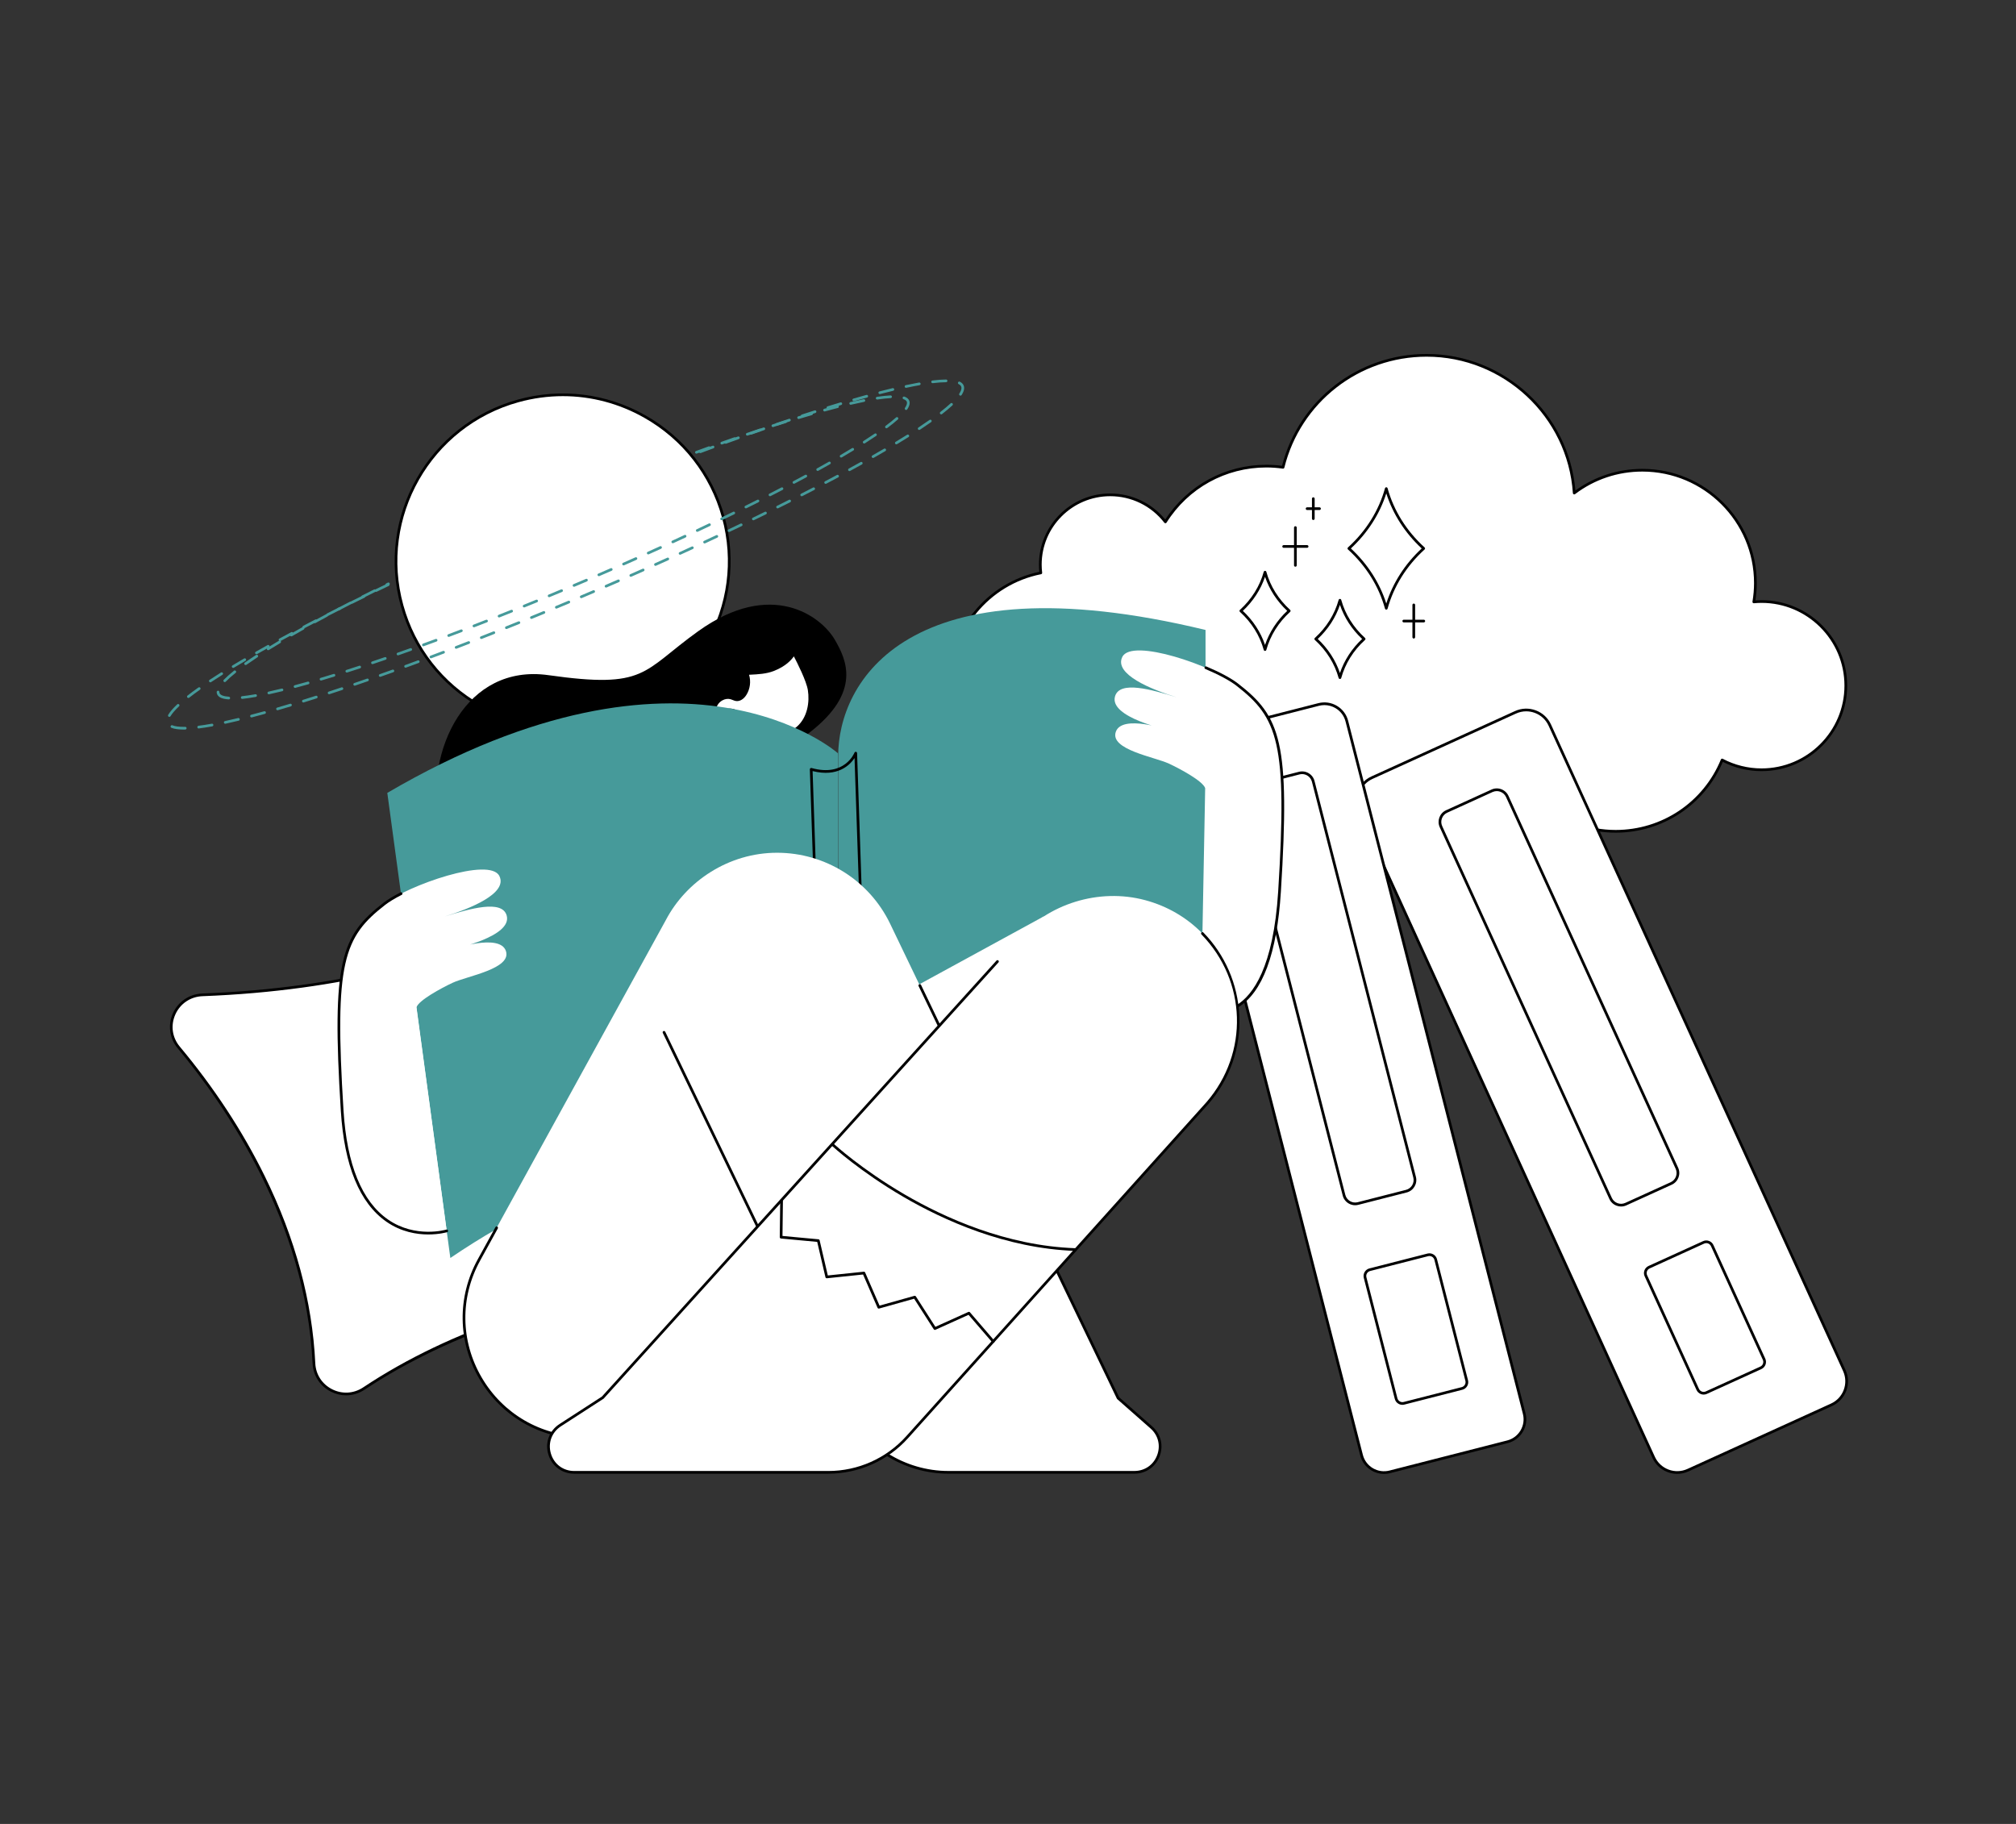 <svg width="336" height="304" viewBox="0 0 336 304" fill="none" xmlns="http://www.w3.org/2000/svg">
<rect x="0" y="0" width="336" height="304" fill="#333333" stroke="none"/>
<g clip-path="url(#clip0_410002_5703)">
<path d="M100.304 146.139C100.304 146.139 79.722 164.073 33.726 165.815C29.272 165.983 26.944 171.178 29.8 174.595C38.519 185.022 51.22 204.028 52.324 227.245C52.521 231.392 57.188 233.736 60.648 231.433C71.729 224.055 93.716 213.281 128.44 212.423L100.304 146.14V146.139Z" fill="white"/>
<path d="M57.685 232.565C56.827 232.565 55.964 232.363 55.156 231.955C53.338 231.039 52.195 229.282 52.099 227.255C50.973 203.599 37.536 184.198 29.627 174.738C28.253 173.095 27.942 170.859 28.812 168.904C29.687 166.941 31.566 165.672 33.717 165.591C57.429 164.693 74.23 159.405 84.149 155.127C94.896 150.493 100.103 146.013 100.155 145.969C100.209 145.921 100.283 145.903 100.353 145.919C100.423 145.936 100.481 145.985 100.509 146.051L128.645 212.334C128.674 212.402 128.668 212.481 128.627 212.543C128.586 212.605 128.518 212.644 128.443 212.646C93.041 213.522 70.848 224.91 60.77 231.62C59.828 232.248 58.759 232.565 57.683 232.565H57.685ZM100.215 146.505C99.081 147.424 93.877 151.42 84.353 155.53C74.394 159.827 57.53 165.139 33.734 166.039C31.755 166.115 30.027 167.282 29.223 169.086C28.41 170.911 28.69 172.917 29.972 174.45C35.674 181.27 40.434 188.528 44.119 196.023C49.22 206.401 52.056 216.903 52.548 227.233C52.636 229.095 53.687 230.711 55.358 231.553C57.033 232.398 58.964 232.283 60.523 231.244C67.782 226.411 76.222 222.382 85.606 219.268C98.509 214.988 112.805 212.611 128.103 212.204L100.214 146.503L100.215 146.505Z" fill="black"/>
<path d="M93.771 121.274C109.107 121.274 121.539 108.859 121.539 93.544C121.539 78.23 109.107 65.815 93.771 65.815C78.434 65.815 66.002 78.23 66.002 93.544C66.002 108.859 78.434 121.274 93.771 121.274Z" fill="white"/>
<path d="M93.728 121.511C88.95 121.511 84.229 120.278 79.961 117.86C73.457 114.177 68.779 108.184 66.788 100.987C62.679 86.129 71.44 70.703 86.318 66.599C93.526 64.611 101.077 65.546 107.582 69.229C114.086 72.912 118.764 78.905 120.755 86.102C124.864 100.96 116.103 116.386 101.224 120.49C98.748 121.173 96.23 121.511 93.729 121.511H93.728ZM93.814 66.027C91.352 66.027 88.875 66.359 86.439 67.032C71.799 71.069 63.178 86.247 67.222 100.866C69.18 107.948 73.783 113.844 80.183 117.468C86.582 121.093 94.012 122.012 101.104 120.056C115.743 116.019 124.364 100.841 120.321 86.222C118.362 79.14 113.759 73.244 107.36 69.62C103.16 67.241 98.515 66.027 93.814 66.027Z" fill="black"/>
<path d="M30.636 121.598H30.621C29.736 121.598 29.045 121.5 28.569 121.305C28.455 121.258 28.398 121.127 28.445 121.012C28.492 120.897 28.624 120.842 28.739 120.889C29.16 121.06 29.794 121.148 30.621 121.148C30.703 121.148 30.784 121.148 30.868 121.146H30.872C30.994 121.146 31.094 121.244 31.096 121.366C31.099 121.49 31 121.592 30.876 121.595C30.794 121.597 30.713 121.597 30.636 121.597V121.598ZM33.113 121.415C33.002 121.415 32.905 121.332 32.89 121.218C32.875 121.095 32.962 120.983 33.086 120.967C33.756 120.883 34.499 120.766 35.296 120.622C35.419 120.599 35.535 120.682 35.558 120.803C35.58 120.925 35.498 121.042 35.377 121.064C34.572 121.21 33.82 121.327 33.142 121.413C33.133 121.414 33.122 121.415 33.113 121.415ZM37.543 120.628C37.44 120.628 37.346 120.556 37.323 120.45C37.296 120.329 37.374 120.209 37.496 120.183C38.191 120.033 38.927 119.864 39.684 119.681C39.804 119.652 39.926 119.726 39.956 119.846C39.985 119.967 39.911 120.088 39.79 120.118C39.03 120.301 38.29 120.47 37.592 120.621C37.575 120.624 37.56 120.627 37.544 120.627L37.543 120.628ZM41.918 119.576C41.818 119.576 41.727 119.51 41.7 119.409C41.669 119.288 41.741 119.166 41.861 119.134C42.559 118.952 43.289 118.756 44.031 118.551C44.149 118.518 44.274 118.587 44.308 118.707C44.34 118.826 44.271 118.951 44.151 118.983C43.408 119.189 42.675 119.386 41.975 119.569C41.956 119.574 41.938 119.576 41.918 119.576ZM28.225 119.487C28.186 119.487 28.147 119.477 28.111 119.457C28.004 119.393 27.968 119.256 28.032 119.15C28.328 118.647 28.832 118.058 29.528 117.401C29.619 117.316 29.761 117.321 29.846 117.41C29.931 117.5 29.927 117.643 29.837 117.728C29.171 118.355 28.694 118.91 28.419 119.376C28.377 119.447 28.301 119.487 28.225 119.487ZM46.256 118.378C46.158 118.378 46.068 118.314 46.04 118.216C46.005 118.097 46.074 117.972 46.193 117.938C46.895 117.735 47.614 117.522 48.348 117.301C48.468 117.265 48.592 117.333 48.628 117.451C48.664 117.569 48.596 117.695 48.478 117.731C47.741 117.952 47.022 118.165 46.318 118.369C46.298 118.375 46.276 118.378 46.256 118.378ZM50.565 117.083C50.469 117.083 50.38 117.021 50.35 116.925C50.313 116.806 50.38 116.681 50.498 116.643C51.2 116.425 51.915 116.2 52.643 115.967C52.762 115.929 52.888 115.995 52.926 116.113C52.964 116.231 52.898 116.358 52.78 116.395C52.051 116.628 51.335 116.854 50.632 117.073C50.61 117.08 50.587 117.083 50.565 117.083ZM31.396 116.334C31.329 116.334 31.263 116.305 31.218 116.249C31.141 116.151 31.159 116.01 31.256 115.933C31.798 115.508 32.408 115.055 33.07 114.587C33.171 114.515 33.312 114.539 33.384 114.64C33.455 114.741 33.432 114.882 33.331 114.953C32.675 115.417 32.07 115.866 31.534 116.286C31.493 116.319 31.444 116.334 31.395 116.334H31.396ZM54.85 115.713C54.755 115.713 54.667 115.653 54.637 115.558C54.598 115.44 54.662 115.313 54.781 115.274C55.482 115.045 56.193 114.809 56.915 114.568C57.032 114.528 57.16 114.591 57.2 114.709C57.24 114.827 57.176 114.954 57.058 114.994C56.336 115.236 55.623 115.472 54.921 115.702C54.897 115.71 54.874 115.713 54.85 115.713ZM59.117 114.284C59.023 114.284 58.936 114.225 58.904 114.132C58.864 114.015 58.926 113.887 59.044 113.846C59.744 113.608 60.453 113.363 61.169 113.113C61.286 113.072 61.414 113.134 61.455 113.251C61.496 113.368 61.433 113.495 61.317 113.536C60.599 113.786 59.89 114.031 59.189 114.27C59.164 114.278 59.14 114.282 59.117 114.282V114.284ZM35.057 113.725C34.985 113.725 34.913 113.689 34.869 113.625C34.801 113.522 34.828 113.382 34.932 113.314C35.526 112.921 36.163 112.51 36.827 112.092C36.932 112.026 37.071 112.057 37.137 112.162C37.203 112.267 37.172 112.406 37.067 112.472C36.406 112.889 35.771 113.298 35.182 113.688C35.144 113.714 35.1 113.726 35.058 113.726L35.057 113.725ZM63.365 112.806C63.272 112.806 63.187 112.749 63.154 112.656C63.112 112.539 63.173 112.411 63.291 112.369C63.989 112.122 64.695 111.871 65.408 111.615C65.526 111.573 65.655 111.633 65.697 111.75C65.738 111.866 65.678 111.996 65.562 112.038C64.848 112.294 64.142 112.547 63.442 112.794C63.417 112.803 63.392 112.807 63.366 112.807L63.365 112.806ZM38.861 111.325C38.786 111.325 38.711 111.286 38.669 111.217C38.605 111.111 38.639 110.973 38.745 110.909C39.369 110.53 40.02 110.143 40.68 109.756C40.787 109.694 40.925 109.728 40.987 109.836C41.05 109.943 41.014 110.08 40.908 110.143C40.25 110.528 39.6 110.916 38.978 111.292C38.941 111.315 38.901 111.325 38.861 111.325ZM67.599 111.284C67.507 111.284 67.421 111.228 67.387 111.136C67.344 111.02 67.405 110.89 67.521 110.848C68.219 110.594 68.922 110.335 69.632 110.073C69.749 110.03 69.878 110.09 69.921 110.206C69.964 110.322 69.904 110.452 69.788 110.495C69.078 110.757 68.374 111.016 67.675 111.27C67.65 111.279 67.624 111.283 67.599 111.283V111.284ZM71.818 109.724C71.727 109.724 71.641 109.668 71.607 109.579C71.564 109.462 71.623 109.333 71.739 109.29C72.436 109.029 73.137 108.765 73.843 108.496C73.959 108.453 74.089 108.511 74.133 108.627C74.177 108.743 74.118 108.873 74.003 108.917C73.296 109.185 72.594 109.449 71.897 109.71C71.871 109.72 71.844 109.724 71.819 109.724H71.818ZM42.739 109.048C42.662 109.048 42.585 109.007 42.544 108.935C42.483 108.828 42.52 108.69 42.628 108.629C43.264 108.266 43.918 107.896 44.589 107.523C44.697 107.463 44.834 107.502 44.894 107.61C44.954 107.718 44.915 107.855 44.807 107.915C44.138 108.288 43.485 108.656 42.85 109.019C42.815 109.039 42.776 109.048 42.738 109.048H42.739ZM76.025 108.129C75.935 108.129 75.849 108.074 75.814 107.985C75.769 107.869 75.828 107.739 75.944 107.695C76.639 107.428 77.338 107.158 78.041 106.885C78.157 106.84 78.287 106.897 78.332 107.012C78.377 107.127 78.32 107.258 78.205 107.303C77.501 107.576 76.801 107.846 76.105 108.113C76.079 108.123 76.051 108.128 76.025 108.128V108.129ZM46.669 106.857C46.589 106.857 46.512 106.815 46.471 106.74C46.412 106.631 46.452 106.495 46.561 106.435C47.208 106.082 47.868 105.725 48.541 105.365C48.65 105.307 48.787 105.347 48.846 105.457C48.905 105.566 48.863 105.702 48.754 105.761C48.081 106.121 47.422 106.478 46.777 106.83C46.742 106.848 46.705 106.857 46.669 106.857H46.669ZM80.218 106.502C80.128 106.502 80.044 106.448 80.009 106.359C79.963 106.244 80.02 106.113 80.136 106.069C80.829 105.796 81.526 105.522 82.227 105.243C82.342 105.197 82.473 105.254 82.519 105.369C82.565 105.484 82.509 105.615 82.393 105.661C81.692 105.939 80.995 106.213 80.3 106.486C80.273 106.496 80.245 106.501 80.217 106.501L80.218 106.502ZM84.4 104.843C84.311 104.843 84.226 104.79 84.191 104.703C84.145 104.587 84.201 104.457 84.316 104.411C85.007 104.134 85.703 103.854 86.401 103.572C86.515 103.525 86.647 103.581 86.694 103.695C86.741 103.81 86.685 103.941 86.57 103.988C85.872 104.27 85.176 104.551 84.483 104.828C84.456 104.839 84.427 104.845 84.4 104.845V104.843ZM50.632 104.732C50.551 104.732 50.474 104.688 50.433 104.613C50.375 104.504 50.418 104.367 50.527 104.31C51.181 103.965 51.846 103.618 52.521 103.268C52.632 103.21 52.767 103.253 52.825 103.363C52.882 103.474 52.839 103.609 52.728 103.666C52.053 104.016 51.389 104.363 50.736 104.707C50.703 104.724 50.667 104.732 50.631 104.732H50.632ZM88.57 103.156C88.481 103.156 88.397 103.104 88.361 103.017C88.314 102.901 88.37 102.771 88.484 102.724C89.175 102.441 89.868 102.157 90.564 101.87C90.678 101.823 90.81 101.877 90.857 101.991C90.904 102.106 90.85 102.237 90.736 102.285C90.039 102.573 89.345 102.857 88.655 103.14C88.627 103.151 88.598 103.156 88.57 103.156ZM54.626 102.662C54.544 102.662 54.465 102.617 54.425 102.539C54.369 102.429 54.413 102.293 54.523 102.237C55.182 101.901 55.852 101.561 56.53 101.219C56.64 101.163 56.776 101.208 56.832 101.318C56.888 101.428 56.843 101.564 56.733 101.62C56.056 101.962 55.388 102.301 54.729 102.637C54.696 102.653 54.661 102.662 54.627 102.662H54.626ZM92.728 101.442C92.64 101.442 92.556 101.39 92.52 101.303C92.472 101.189 92.526 101.057 92.641 101.009C93.33 100.723 94.021 100.433 94.716 100.141C94.83 100.093 94.962 100.146 95.01 100.261C95.058 100.376 95.004 100.507 94.889 100.555C94.195 100.847 93.503 101.137 92.813 101.423C92.785 101.436 92.756 101.441 92.727 101.441L92.728 101.442ZM58.641 100.637C58.559 100.637 58.479 100.591 58.44 100.512C58.385 100.401 58.43 100.267 58.541 100.212C59.205 99.881 59.878 99.549 60.559 99.214C60.67 99.159 60.805 99.205 60.86 99.316C60.916 99.427 60.87 99.562 60.758 99.617C60.079 99.95 59.407 100.283 58.743 100.613C58.71 100.63 58.676 100.637 58.642 100.637H58.641ZM96.875 99.7C96.787 99.7 96.705 99.648 96.668 99.563C96.619 99.448 96.673 99.317 96.786 99.268L97.055 99.154C97.658 98.899 98.257 98.643 98.855 98.387C98.969 98.338 99.101 98.391 99.15 98.505C99.199 98.619 99.146 98.751 99.032 98.8C98.434 99.056 97.834 99.312 97.231 99.567L96.962 99.681C96.933 99.693 96.904 99.7 96.874 99.7H96.875ZM62.679 98.654C62.595 98.654 62.515 98.608 62.477 98.527C62.422 98.416 62.468 98.282 62.581 98.228C63.249 97.903 63.924 97.577 64.606 97.249C64.719 97.195 64.853 97.242 64.907 97.354C64.961 97.467 64.913 97.6 64.802 97.654C64.12 97.982 63.445 98.307 62.778 98.632C62.746 98.647 62.712 98.654 62.68 98.654H62.679ZM101.01 97.931C100.923 97.931 100.84 97.88 100.803 97.795C100.754 97.681 100.806 97.549 100.921 97.5C101.611 97.202 102.299 96.905 102.983 96.606C103.098 96.557 103.23 96.608 103.28 96.722C103.33 96.835 103.278 96.968 103.163 97.018C102.479 97.316 101.79 97.615 101.1 97.912C101.071 97.925 101.04 97.931 101.011 97.931H101.01ZM105.135 96.135C105.048 96.135 104.965 96.085 104.928 96.001C104.878 95.888 104.93 95.755 105.044 95.705C105.733 95.402 106.419 95.099 107.1 94.797C107.214 94.746 107.347 94.797 107.398 94.911C107.448 95.025 107.398 95.157 107.283 95.208C106.601 95.511 105.915 95.813 105.225 96.117C105.195 96.13 105.164 96.136 105.135 96.136V96.135ZM109.247 94.312C109.161 94.312 109.079 94.263 109.041 94.179C108.99 94.066 109.041 93.933 109.155 93.882C109.842 93.574 110.527 93.267 111.205 92.96C111.318 92.909 111.451 92.96 111.502 93.072C111.553 93.186 111.502 93.318 111.39 93.369C110.711 93.676 110.026 93.984 109.338 94.291C109.308 94.305 109.276 94.311 109.246 94.311L109.247 94.312ZM113.345 92.46C113.259 92.46 113.179 92.411 113.141 92.329C113.089 92.215 113.139 92.083 113.252 92.031C113.938 91.718 114.62 91.406 115.296 91.094C115.41 91.042 115.543 91.092 115.595 91.205C115.647 91.318 115.598 91.45 115.484 91.502C114.807 91.815 114.126 92.127 113.439 92.44C113.409 92.454 113.377 92.46 113.346 92.46H113.345ZM117.432 90.578C117.347 90.578 117.265 90.53 117.227 90.449C117.175 90.337 117.223 90.203 117.337 90.15C118.021 89.832 118.699 89.514 119.374 89.198C119.486 89.145 119.62 89.193 119.673 89.305C119.726 89.418 119.678 89.551 119.565 89.604C118.89 89.92 118.211 90.239 117.527 90.557C117.496 90.571 117.463 90.578 117.432 90.578ZM121.504 88.666C121.42 88.666 121.339 88.619 121.3 88.537C121.247 88.425 121.295 88.291 121.407 88.238C122.089 87.914 122.766 87.592 123.435 87.27C123.548 87.216 123.682 87.264 123.736 87.375C123.79 87.488 123.742 87.621 123.631 87.675C122.96 87.997 122.283 88.32 121.6 88.644C121.568 88.66 121.535 88.666 121.504 88.666ZM125.558 86.719C125.475 86.719 125.395 86.673 125.356 86.593C125.302 86.482 125.348 86.347 125.46 86.293C126.141 85.963 126.815 85.634 127.481 85.307C127.593 85.252 127.727 85.299 127.782 85.409C127.837 85.52 127.791 85.655 127.68 85.71C127.013 86.037 126.339 86.365 125.658 86.697C125.627 86.712 125.593 86.719 125.56 86.719H125.558ZM129.597 84.737C129.514 84.737 129.434 84.691 129.395 84.612C129.34 84.501 129.385 84.366 129.497 84.311C130.176 83.974 130.845 83.639 131.507 83.305C131.618 83.249 131.753 83.294 131.809 83.404C131.866 83.516 131.821 83.65 131.71 83.706C131.048 84.04 130.377 84.375 129.698 84.713C129.666 84.729 129.631 84.737 129.598 84.737H129.597ZM133.615 82.714C133.533 82.714 133.454 82.669 133.414 82.591C133.358 82.481 133.402 82.346 133.512 82.29C134.189 81.945 134.856 81.602 135.512 81.262C135.621 81.205 135.758 81.248 135.815 81.358C135.872 81.468 135.829 81.604 135.719 81.661C135.062 82.002 134.395 82.345 133.717 82.69C133.684 82.707 133.649 82.715 133.615 82.715V82.714ZM137.609 80.644C137.528 80.644 137.45 80.6 137.41 80.525C137.351 80.415 137.394 80.279 137.504 80.222C138.178 79.867 138.84 79.516 139.49 79.168C139.599 79.109 139.736 79.151 139.794 79.26C139.852 79.369 139.811 79.506 139.702 79.564C139.051 79.912 138.388 80.264 137.713 80.619C137.679 80.636 137.644 80.644 137.609 80.644ZM141.576 78.522C141.496 78.522 141.419 78.48 141.379 78.404C141.319 78.295 141.359 78.159 141.468 78.099C142.14 77.733 142.797 77.372 143.437 77.015C143.545 76.955 143.682 76.993 143.743 77.102C143.803 77.21 143.764 77.346 143.656 77.407C143.013 77.764 142.356 78.126 141.683 78.493C141.648 78.511 141.611 78.52 141.576 78.52V78.522ZM145.506 76.334C145.427 76.334 145.351 76.293 145.311 76.22C145.249 76.112 145.286 75.975 145.394 75.914C146.063 75.534 146.711 75.159 147.341 74.791C147.448 74.728 147.586 74.765 147.648 74.872C147.71 74.979 147.675 75.117 147.568 75.179C146.938 75.548 146.287 75.923 145.618 76.305C145.582 76.325 145.545 76.335 145.507 76.335L145.506 76.334ZM116.73 75.516C116.639 75.516 116.553 75.46 116.519 75.371C116.475 75.254 116.535 75.125 116.651 75.082C117.36 74.817 118.063 74.556 118.761 74.297C118.877 74.255 119.007 74.314 119.05 74.43C119.093 74.546 119.033 74.676 118.917 74.719C118.22 74.976 117.517 75.237 116.809 75.502C116.784 75.511 116.757 75.516 116.731 75.516H116.73ZM149.388 74.059C149.311 74.059 149.238 74.02 149.195 73.951C149.13 73.845 149.164 73.707 149.27 73.643C149.932 73.243 150.575 72.847 151.183 72.466C151.288 72.399 151.427 72.431 151.493 72.536C151.56 72.641 151.528 72.78 151.423 72.846C150.813 73.228 150.167 73.626 149.504 74.027C149.467 74.05 149.428 74.06 149.388 74.06V74.059ZM120.949 73.958C120.857 73.958 120.771 73.902 120.737 73.81C120.695 73.694 120.755 73.564 120.871 73.522C121.583 73.263 122.288 73.008 122.987 72.757C123.103 72.714 123.232 72.776 123.275 72.893C123.317 73.009 123.257 73.139 123.139 73.181C122.441 73.431 121.737 73.686 121.026 73.946C121 73.955 120.974 73.959 120.949 73.959V73.958ZM125.182 72.438C125.089 72.438 125.003 72.381 124.971 72.288C124.929 72.171 124.99 72.043 125.108 72.001C125.823 71.748 126.532 71.501 127.232 71.257C127.349 71.216 127.477 71.278 127.518 71.395C127.559 71.513 127.496 71.64 127.38 71.681C126.68 71.924 125.973 72.172 125.258 72.425C125.233 72.434 125.208 72.438 125.182 72.438ZM153.196 71.663C153.123 71.663 153.051 71.627 153.008 71.562C152.94 71.459 152.968 71.319 153.073 71.251C153.728 70.818 154.353 70.394 154.927 69.989C155.028 69.918 155.168 69.942 155.24 70.043C155.312 70.144 155.287 70.285 155.186 70.356C154.608 70.764 153.98 71.191 153.321 71.625C153.283 71.65 153.24 71.662 153.197 71.662L153.196 71.663ZM129.432 70.962C129.338 70.962 129.251 70.903 129.22 70.81C129.18 70.693 129.242 70.565 129.36 70.525C130.08 70.28 130.79 70.04 131.492 69.805C131.609 69.766 131.737 69.83 131.777 69.947C131.817 70.064 131.752 70.192 131.635 70.232C130.934 70.466 130.224 70.706 129.505 70.951C129.48 70.959 129.456 70.963 129.432 70.963V70.962ZM133.698 69.535C133.603 69.535 133.515 69.475 133.485 69.38C133.446 69.263 133.51 69.135 133.629 69.096C134.354 68.859 135.068 68.628 135.77 68.404C135.889 68.366 136.015 68.431 136.053 68.55C136.091 68.668 136.025 68.794 135.907 68.832C135.206 69.055 134.492 69.286 133.769 69.524C133.745 69.532 133.722 69.535 133.698 69.535ZM156.867 69.064C156.799 69.064 156.733 69.034 156.689 68.977C156.612 68.879 156.631 68.738 156.728 68.662C157.385 68.152 157.959 67.67 158.435 67.23C158.526 67.145 158.668 67.15 158.753 67.242C158.837 67.333 158.831 67.475 158.74 67.559C158.254 68.009 157.67 68.5 157.004 69.017C156.963 69.048 156.914 69.064 156.866 69.064H156.867ZM137.984 68.168C137.888 68.168 137.799 68.106 137.769 68.01C137.733 67.892 137.799 67.766 137.917 67.728C138.65 67.501 139.367 67.283 140.071 67.072C140.19 67.036 140.315 67.103 140.351 67.222C140.387 67.34 140.319 67.465 140.201 67.501C139.499 67.712 138.783 67.93 138.051 68.157C138.029 68.164 138.006 68.167 137.985 68.167L137.984 68.168ZM142.293 66.876C142.196 66.876 142.106 66.811 142.077 66.713C142.043 66.594 142.112 66.47 142.231 66.435C142.972 66.221 143.694 66.017 144.398 65.823C144.517 65.791 144.641 65.86 144.675 65.98C144.708 66.1 144.638 66.223 144.518 66.257C143.816 66.45 143.095 66.653 142.355 66.867C142.335 66.873 142.313 66.876 142.293 66.876ZM160.078 65.947C160.036 65.947 159.994 65.935 159.956 65.911C159.852 65.843 159.821 65.705 159.889 65.601C160.123 65.237 160.241 64.924 160.241 64.672C160.241 64.579 160.225 64.496 160.192 64.417C160.126 64.262 159.987 64.13 159.779 64.025C159.669 63.969 159.625 63.833 159.681 63.723C159.737 63.613 159.874 63.569 159.984 63.625C160.288 63.78 160.498 63.988 160.606 64.242C160.662 64.375 160.691 64.519 160.691 64.672C160.691 65.017 160.552 65.4 160.267 65.843C160.224 65.91 160.151 65.947 160.077 65.947H160.078ZM146.63 65.683C146.529 65.683 146.438 65.616 146.412 65.515C146.38 65.395 146.453 65.272 146.573 65.242C147.324 65.047 148.06 64.863 148.76 64.695C148.88 64.665 149.002 64.74 149.031 64.861C149.06 64.981 148.985 65.103 148.865 65.131C148.167 65.299 147.435 65.482 146.687 65.676C146.667 65.681 146.649 65.683 146.63 65.683ZM151.006 64.639C150.902 64.639 150.809 64.566 150.786 64.461C150.76 64.34 150.837 64.221 150.959 64.195C151.74 64.028 152.485 63.881 153.174 63.758C153.296 63.736 153.413 63.819 153.434 63.94C153.456 64.062 153.375 64.179 153.252 64.2C152.569 64.322 151.829 64.467 151.054 64.634C151.038 64.637 151.022 64.639 151.007 64.639H151.006ZM155.436 63.866C155.323 63.866 155.226 63.782 155.213 63.668C155.198 63.544 155.285 63.433 155.409 63.418C156.267 63.314 157.03 63.259 157.677 63.255H157.678C157.802 63.255 157.902 63.355 157.903 63.478C157.903 63.602 157.804 63.703 157.679 63.704C157.05 63.709 156.304 63.763 155.462 63.865C155.453 63.866 155.444 63.867 155.435 63.867L155.436 63.866Z" fill="#469A9A"/>
<path d="M38.128 116.57C38.128 116.57 38.118 116.57 38.113 116.57C37.035 116.499 36.407 116.219 36.191 115.713C36.143 115.601 36.118 115.479 36.115 115.351C36.114 115.227 36.212 115.124 36.336 115.122H36.34C36.463 115.122 36.563 115.22 36.565 115.343C36.566 115.414 36.579 115.478 36.605 115.538C36.744 115.864 37.275 116.066 38.142 116.122C38.266 116.13 38.36 116.237 38.352 116.361C38.344 116.48 38.245 116.571 38.127 116.571L38.128 116.57ZM40.373 116.484C40.259 116.484 40.161 116.398 40.149 116.283C40.135 116.16 40.224 116.05 40.348 116.036C41.004 115.966 41.748 115.858 42.559 115.714C42.682 115.693 42.798 115.774 42.819 115.896C42.841 116.018 42.76 116.134 42.637 116.156C41.816 116.301 41.062 116.411 40.396 116.482C40.388 116.482 40.38 116.483 40.371 116.483L40.373 116.484ZM44.805 115.72C44.702 115.72 44.609 115.649 44.586 115.544C44.559 115.422 44.636 115.303 44.757 115.276C45.446 115.126 46.181 114.955 46.943 114.768C47.064 114.74 47.185 114.812 47.215 114.933C47.245 115.053 47.171 115.174 47.051 115.204C46.284 115.393 45.545 115.564 44.853 115.715C44.837 115.718 44.82 115.72 44.805 115.72ZM49.176 114.651C49.077 114.651 48.986 114.585 48.96 114.485C48.928 114.366 48.999 114.242 49.119 114.209C49.813 114.025 50.541 113.824 51.285 113.613C51.404 113.579 51.529 113.648 51.563 113.768C51.597 113.887 51.527 114.012 51.408 114.045C50.662 114.256 49.93 114.458 49.235 114.644C49.215 114.649 49.196 114.652 49.176 114.652V114.651ZM37.458 113.688C37.402 113.688 37.346 113.667 37.302 113.625C37.212 113.539 37.21 113.396 37.295 113.308C37.736 112.853 38.307 112.344 38.994 111.794C39.091 111.716 39.233 111.733 39.31 111.829C39.388 111.926 39.372 112.066 39.275 112.144C38.603 112.681 38.045 113.177 37.619 113.619C37.575 113.665 37.516 113.687 37.458 113.687V113.688ZM53.506 113.425C53.409 113.425 53.319 113.362 53.29 113.265C53.255 113.146 53.323 113.021 53.442 112.985C54.141 112.777 54.858 112.56 55.592 112.333C55.712 112.295 55.837 112.362 55.873 112.48C55.91 112.599 55.843 112.724 55.725 112.761C54.989 112.988 54.271 113.207 53.569 113.415C53.548 113.421 53.526 113.424 53.505 113.424L53.506 113.425ZM57.806 112.097C57.711 112.097 57.622 112.036 57.591 111.941C57.553 111.823 57.619 111.696 57.737 111.658C58.437 111.435 59.15 111.203 59.876 110.965C59.993 110.926 60.121 110.99 60.16 111.108C60.198 111.225 60.134 111.352 60.017 111.391C59.29 111.63 58.575 111.861 57.875 112.086C57.853 112.093 57.829 112.097 57.807 112.097H57.806ZM40.936 110.847C40.866 110.847 40.796 110.815 40.752 110.753C40.681 110.652 40.705 110.511 40.806 110.439C41.376 110.035 42.003 109.609 42.672 109.17C42.775 109.103 42.915 109.132 42.984 109.235C43.052 109.339 43.022 109.478 42.919 109.546C42.255 109.981 41.632 110.405 41.066 110.806C41.027 110.833 40.981 110.847 40.936 110.847ZM62.08 110.693C61.986 110.693 61.898 110.634 61.867 110.54C61.827 110.423 61.89 110.296 62.008 110.256C62.706 110.02 63.416 109.778 64.135 109.531C64.253 109.491 64.381 109.552 64.422 109.669C64.462 109.787 64.4 109.914 64.283 109.955C63.562 110.203 62.852 110.446 62.152 110.681C62.128 110.689 62.104 110.693 62.08 110.693ZM66.334 109.228C66.241 109.228 66.154 109.169 66.121 109.078C66.081 108.96 66.142 108.833 66.259 108.791C66.957 108.546 67.663 108.295 68.378 108.039C68.496 107.997 68.624 108.058 68.666 108.175C68.708 108.291 68.648 108.42 68.53 108.463C67.815 108.719 67.108 108.97 66.41 109.215C66.385 109.224 66.359 109.229 66.335 109.229L66.334 109.228ZM44.691 108.374C44.615 108.374 44.543 108.336 44.5 108.268C44.434 108.163 44.466 108.024 44.572 107.959C45.183 107.578 45.831 107.184 46.497 106.788C46.603 106.723 46.742 106.759 46.805 106.865C46.869 106.971 46.834 107.11 46.728 107.173C46.064 107.569 45.419 107.962 44.81 108.34C44.773 108.363 44.733 108.374 44.692 108.374H44.691ZM70.57 107.712C70.478 107.712 70.392 107.656 70.358 107.564C70.315 107.448 70.375 107.318 70.492 107.276C71.189 107.022 71.892 106.764 72.602 106.502C72.72 106.459 72.849 106.518 72.891 106.635C72.934 106.751 72.875 106.88 72.759 106.923C72.048 107.187 71.344 107.445 70.646 107.699C70.621 107.708 70.595 107.712 70.57 107.712ZM74.789 106.151C74.698 106.151 74.612 106.095 74.578 106.005C74.534 105.889 74.594 105.759 74.71 105.716C75.405 105.454 76.106 105.189 76.813 104.92C76.929 104.876 77.06 104.934 77.103 105.05C77.147 105.166 77.089 105.295 76.974 105.339C76.267 105.609 75.565 105.874 74.868 106.135C74.843 106.145 74.815 106.149 74.79 106.149L74.789 106.151ZM48.552 106.068C48.475 106.068 48.399 106.028 48.357 105.955C48.295 105.848 48.332 105.711 48.44 105.648C49.071 105.284 49.724 104.913 50.397 104.536C50.506 104.476 50.642 104.514 50.704 104.622C50.765 104.73 50.726 104.867 50.618 104.928C49.947 105.305 49.295 105.675 48.666 106.038C48.63 106.058 48.592 106.068 48.553 106.068H48.552ZM78.992 104.551C78.903 104.551 78.817 104.496 78.783 104.407C78.738 104.292 78.795 104.161 78.912 104.116C79.605 103.849 80.304 103.578 81.008 103.302C81.124 103.257 81.254 103.314 81.299 103.43C81.344 103.545 81.287 103.676 81.171 103.72C80.468 103.996 79.768 104.267 79.074 104.535C79.048 104.546 79.02 104.551 78.993 104.551H78.992ZM52.475 103.868C52.395 103.868 52.319 103.827 52.278 103.752C52.219 103.643 52.259 103.507 52.367 103.447C53.011 103.095 53.671 102.738 54.347 102.376C54.456 102.317 54.593 102.359 54.651 102.468C54.709 102.577 54.669 102.714 54.559 102.772C53.885 103.133 53.226 103.489 52.582 103.841C52.548 103.859 52.511 103.868 52.474 103.868H52.475ZM83.182 102.914C83.092 102.914 83.008 102.86 82.972 102.772C82.927 102.657 82.984 102.526 83.099 102.48C83.792 102.207 84.487 101.929 85.188 101.649C85.304 101.603 85.434 101.659 85.481 101.773C85.526 101.888 85.471 102.019 85.356 102.065C84.655 102.345 83.958 102.623 83.265 102.897C83.237 102.908 83.21 102.914 83.182 102.914ZM56.441 101.746C56.36 101.746 56.282 101.702 56.242 101.625C56.184 101.515 56.226 101.379 56.336 101.322C56.989 100.98 57.655 100.634 58.332 100.284C58.442 100.227 58.578 100.271 58.635 100.381C58.693 100.491 58.649 100.627 58.538 100.684C57.861 101.033 57.196 101.378 56.544 101.72C56.51 101.737 56.475 101.746 56.44 101.746H56.441ZM87.358 101.242C87.269 101.242 87.186 101.189 87.15 101.102C87.103 100.987 87.159 100.856 87.273 100.809C87.964 100.53 88.659 100.247 89.355 99.962C89.471 99.915 89.602 99.97 89.649 100.084C89.696 100.198 89.64 100.33 89.526 100.377C88.828 100.662 88.134 100.946 87.442 101.225C87.414 101.237 87.386 101.242 87.357 101.242H87.358ZM60.438 99.684C60.357 99.684 60.277 99.639 60.237 99.562C60.181 99.452 60.225 99.316 60.336 99.26C60.996 98.925 61.666 98.588 62.347 98.248C62.458 98.193 62.593 98.238 62.648 98.348C62.703 98.459 62.658 98.594 62.548 98.649C61.869 98.989 61.2 99.325 60.541 99.659C60.508 99.675 60.473 99.683 60.438 99.683V99.684ZM91.521 99.536C91.433 99.536 91.35 99.484 91.314 99.397C91.266 99.283 91.321 99.152 91.435 99.104C92.124 98.818 92.817 98.531 93.511 98.24C93.627 98.192 93.757 98.246 93.805 98.36C93.853 98.474 93.799 98.606 93.685 98.654C92.99 98.945 92.296 99.233 91.608 99.518C91.579 99.529 91.551 99.535 91.522 99.535L91.521 99.536ZM95.671 97.8C95.583 97.8 95.5 97.748 95.463 97.663C95.415 97.549 95.469 97.418 95.583 97.369L96.337 97.049C96.776 96.863 97.214 96.676 97.652 96.489C97.766 96.44 97.898 96.493 97.947 96.608C97.996 96.722 97.943 96.853 97.828 96.903C97.391 97.089 96.953 97.276 96.513 97.463L95.758 97.782C95.729 97.794 95.699 97.8 95.67 97.8H95.671ZM64.461 97.674C64.379 97.674 64.299 97.628 64.259 97.548C64.204 97.437 64.25 97.302 64.361 97.247L64.639 97.111C64.751 97.055 64.885 97.101 64.941 97.213C64.996 97.324 64.95 97.458 64.838 97.513L64.561 97.65C64.529 97.665 64.494 97.674 64.461 97.674ZM99.807 96.033C99.72 96.033 99.638 95.982 99.601 95.898C99.552 95.784 99.604 95.652 99.718 95.603C100.41 95.304 101.097 95.006 101.781 94.708C101.895 94.659 102.027 94.71 102.077 94.825C102.127 94.938 102.075 95.07 101.961 95.121C101.277 95.418 100.589 95.717 99.897 96.016C99.868 96.028 99.838 96.034 99.808 96.034L99.807 96.033ZM103.93 94.236C103.844 94.236 103.762 94.186 103.724 94.103C103.674 93.989 103.725 93.857 103.839 93.807C104.529 93.503 105.214 93.199 105.895 92.896C106.008 92.845 106.141 92.896 106.192 93.009C106.243 93.122 106.192 93.255 106.079 93.306C105.397 93.609 104.712 93.913 104.021 94.218C103.992 94.231 103.961 94.237 103.93 94.237V94.236ZM108.039 92.406C107.953 92.406 107.872 92.357 107.834 92.274C107.783 92.16 107.834 92.028 107.946 91.977C108.635 91.667 109.317 91.358 109.994 91.049C110.108 90.999 110.241 91.047 110.293 91.161C110.344 91.274 110.295 91.406 110.181 91.459C109.503 91.767 108.82 92.077 108.131 92.387C108.101 92.4 108.07 92.407 108.039 92.407V92.406ZM112.134 90.543C112.049 90.543 111.967 90.494 111.929 90.412C111.877 90.3 111.926 90.166 112.04 90.114C112.726 89.798 113.407 89.484 114.08 89.17C114.193 89.117 114.326 89.165 114.379 89.279C114.431 89.391 114.383 89.525 114.271 89.578C113.597 89.892 112.915 90.207 112.229 90.523C112.198 90.537 112.166 90.544 112.135 90.544L112.134 90.543ZM116.212 88.644C116.127 88.644 116.046 88.596 116.009 88.516C115.955 88.404 116.003 88.27 116.116 88.217C116.8 87.895 117.478 87.573 118.148 87.254C118.259 87.2 118.394 87.248 118.447 87.36C118.5 87.472 118.453 87.606 118.341 87.659C117.67 87.979 116.992 88.299 116.307 88.623C116.276 88.637 116.243 88.644 116.211 88.644H116.212ZM120.273 86.708C120.189 86.708 120.109 86.661 120.07 86.582C120.016 86.471 120.063 86.336 120.175 86.282C120.857 85.952 121.531 85.625 122.196 85.3C122.308 85.245 122.442 85.291 122.498 85.403C122.552 85.514 122.506 85.648 122.394 85.704C121.728 86.03 121.053 86.357 120.37 86.687C120.338 86.702 120.304 86.709 120.272 86.709L120.273 86.708ZM124.314 84.731C124.231 84.731 124.152 84.686 124.113 84.607C124.058 84.496 124.103 84.361 124.214 84.306C124.894 83.968 125.564 83.634 126.224 83.301C126.336 83.245 126.471 83.29 126.527 83.4C126.583 83.511 126.538 83.646 126.428 83.702C125.767 84.035 125.096 84.37 124.414 84.708C124.382 84.724 124.348 84.731 124.314 84.731ZM128.332 82.709C128.25 82.709 128.172 82.664 128.132 82.586C128.075 82.476 128.118 82.341 128.229 82.284C128.907 81.938 129.573 81.594 130.227 81.254C130.337 81.196 130.473 81.24 130.53 81.35C130.588 81.46 130.545 81.596 130.434 81.653C129.779 81.994 129.112 82.337 128.434 82.685C128.401 82.702 128.367 82.71 128.332 82.71V82.709ZM132.322 80.632C132.242 80.632 132.164 80.589 132.123 80.513C132.065 80.403 132.107 80.267 132.216 80.209C132.891 79.851 133.552 79.497 134.197 79.148C134.306 79.089 134.443 79.129 134.501 79.239C134.561 79.348 134.52 79.484 134.41 79.543C133.764 79.893 133.102 80.247 132.425 80.606C132.392 80.624 132.356 80.633 132.32 80.633L132.322 80.632ZM136.28 78.49C136.201 78.49 136.124 78.448 136.083 78.375C136.022 78.266 136.062 78.13 136.171 78.07C136.843 77.697 137.497 77.331 138.13 76.97C138.237 76.909 138.375 76.947 138.436 77.054C138.498 77.162 138.46 77.298 138.353 77.36C137.717 77.721 137.062 78.088 136.388 78.461C136.353 78.481 136.316 78.49 136.279 78.49H136.28ZM140.189 76.265C140.113 76.265 140.037 76.225 139.995 76.154C139.933 76.047 139.969 75.909 140.075 75.847C140.739 75.457 141.388 75.07 142.004 74.695C142.109 74.631 142.248 74.664 142.312 74.77C142.377 74.876 142.344 75.013 142.238 75.079C141.621 75.454 140.97 75.843 140.303 76.234C140.267 76.255 140.228 76.264 140.189 76.264V76.265ZM116.068 75.61C115.976 75.61 115.89 75.554 115.856 75.463C115.813 75.347 115.874 75.218 115.99 75.175C116.702 74.914 117.407 74.656 118.105 74.405C118.221 74.363 118.35 74.423 118.393 74.539C118.435 74.656 118.375 74.785 118.258 74.827C117.561 75.079 116.857 75.335 116.146 75.596C116.121 75.605 116.094 75.61 116.069 75.61H116.068ZM120.298 74.082C120.205 74.082 120.119 74.025 120.087 73.932C120.045 73.815 120.106 73.688 120.224 73.646C120.94 73.392 121.648 73.143 122.346 72.899C122.463 72.858 122.593 72.92 122.632 73.037C122.673 73.154 122.611 73.281 122.495 73.322C121.797 73.565 121.09 73.814 120.374 74.068C120.349 74.077 120.324 74.081 120.298 74.081V74.082ZM144.031 73.923C143.956 73.923 143.883 73.886 143.841 73.819C143.774 73.715 143.805 73.575 143.909 73.509C144.572 73.086 145.202 72.671 145.783 72.276C145.886 72.205 146.025 72.233 146.095 72.335C146.166 72.438 146.139 72.577 146.036 72.647C145.452 73.045 144.817 73.461 144.151 73.887C144.113 73.911 144.071 73.923 144.031 73.923ZM124.547 72.603C124.453 72.603 124.366 72.544 124.334 72.451C124.295 72.334 124.357 72.206 124.474 72.167C125.196 71.921 125.908 71.681 126.607 71.448C126.725 71.409 126.853 71.472 126.891 71.589C126.93 71.707 126.867 71.834 126.749 71.874C126.051 72.106 125.341 72.346 124.619 72.592C124.595 72.6 124.57 72.604 124.547 72.604V72.603ZM147.744 71.383C147.676 71.383 147.608 71.353 147.564 71.293C147.49 71.195 147.51 71.054 147.609 70.979C148.277 70.48 148.862 70.008 149.345 69.58C149.438 69.497 149.58 69.505 149.663 69.598C149.745 69.691 149.736 69.833 149.644 69.915C149.152 70.352 148.558 70.831 147.88 71.338C147.839 71.369 147.792 71.383 147.745 71.383H147.744ZM128.814 71.182C128.719 71.182 128.631 71.122 128.601 71.027C128.562 70.909 128.627 70.782 128.745 70.745C129.473 70.508 130.188 70.28 130.889 70.059C131.008 70.022 131.134 70.088 131.171 70.206C131.209 70.324 131.142 70.45 131.024 70.488C130.324 70.708 129.611 70.935 128.884 71.172C128.86 71.179 128.838 71.183 128.814 71.183V71.182ZM133.106 69.834C133.01 69.834 132.92 69.772 132.89 69.675C132.854 69.556 132.921 69.431 133.04 69.394C133.778 69.17 134.498 68.956 135.198 68.751C135.319 68.716 135.442 68.785 135.477 68.904C135.512 69.024 135.443 69.148 135.324 69.183C134.624 69.387 133.907 69.6 133.17 69.824C133.149 69.831 133.126 69.834 133.105 69.834H133.106ZM137.425 68.578C137.326 68.578 137.236 68.513 137.208 68.413C137.176 68.293 137.245 68.169 137.365 68.136C138.109 67.931 138.842 67.736 139.542 67.555C139.662 67.524 139.785 67.596 139.816 67.716C139.846 67.837 139.774 67.959 139.654 67.99C138.956 68.169 138.227 68.364 137.485 68.569C137.465 68.574 137.445 68.577 137.425 68.577V68.578ZM151.018 68.331C150.975 68.331 150.932 68.319 150.895 68.293C150.791 68.225 150.763 68.085 150.831 67.982C151.051 67.652 151.162 67.371 151.162 67.147C151.162 67.07 151.149 67.001 151.122 66.938C151.05 66.768 150.869 66.63 150.585 66.53C150.468 66.488 150.406 66.36 150.448 66.243C150.49 66.127 150.618 66.065 150.735 66.107C151.143 66.25 151.413 66.472 151.536 66.763C151.586 66.882 151.613 67.011 151.613 67.148C151.613 67.466 151.48 67.82 151.206 68.231C151.163 68.297 151.092 68.331 151.018 68.331ZM141.782 67.46C141.68 67.46 141.588 67.391 141.563 67.287C141.535 67.166 141.61 67.045 141.731 67.017C142.505 66.837 143.247 66.675 143.936 66.537C144.057 66.514 144.176 66.591 144.2 66.713C144.225 66.835 144.146 66.953 144.023 66.978C143.34 67.114 142.602 67.275 141.833 67.455C141.816 67.459 141.798 67.461 141.782 67.461V67.46ZM146.195 66.59C146.086 66.59 145.99 66.51 145.973 66.398C145.954 66.276 146.039 66.162 146.162 66.143C147.012 66.017 147.772 65.936 148.42 65.905C148.538 65.9 148.65 65.994 148.656 66.118C148.662 66.241 148.566 66.347 148.443 66.353C147.809 66.384 147.065 66.464 146.229 66.588C146.218 66.59 146.207 66.59 146.195 66.59Z" fill="#469A9A"/>
<path d="M215.424 132.946C212.559 135.572 208.744 137.177 204.549 137.177C198.042 137.177 192.44 133.318 189.903 127.77C186.548 130.853 182.07 132.738 177.151 132.738C166.748 132.738 158.315 124.318 158.315 113.931C158.315 104.803 164.83 97.195 173.468 95.486C173.414 95.033 173.384 94.573 173.384 94.106C173.384 87.684 178.597 82.479 185.028 82.479C188.772 82.479 192.101 84.246 194.231 86.987C197.745 81.404 203.965 77.691 211.057 77.691C212.002 77.691 212.93 77.761 213.839 77.889C216.508 67.169 226.209 59.225 237.769 59.225C250.827 59.225 261.513 69.361 262.37 82.181C265.529 79.793 269.463 78.374 273.729 78.374C284.132 78.374 292.565 86.795 292.565 97.182C292.565 98.252 292.471 99.3 292.298 100.322C292.724 100.283 293.155 100.26 293.591 100.26C301.346 100.26 307.633 106.538 307.633 114.281C307.633 122.024 301.346 128.301 293.591 128.301C291.217 128.301 288.983 127.711 287.023 126.672C284.157 133.646 277.292 138.56 269.276 138.56C264.509 138.56 260.152 136.82 256.797 133.946C256.981 140.72 252.858 145.379 245.432 144.021C239.727 152.639 226.815 146.788 227.194 140.016C227.194 140.016 216.102 143.189 215.422 132.949L215.424 132.946Z" fill="white"/>
<path d="M237.47 148.55C236.187 148.55 234.935 148.326 233.81 147.953C229.796 146.625 226.971 143.446 226.963 140.307C225.78 140.592 221.371 141.445 218.261 139.263C216.519 138.04 215.504 136.074 215.237 133.415C212.268 135.989 208.491 137.402 204.548 137.402C198.279 137.402 192.534 133.777 189.827 128.141C186.331 131.253 181.841 132.964 177.15 132.964C166.64 132.964 158.09 124.426 158.09 113.931C158.09 104.943 164.442 97.143 173.222 95.306C173.18 94.896 173.159 94.492 173.159 94.105C173.159 87.57 178.483 82.254 185.028 82.254C188.615 82.254 191.944 83.834 194.211 86.601C197.94 80.875 204.212 77.467 211.056 77.467C211.911 77.467 212.789 77.525 213.67 77.64C216.498 66.653 226.378 59 237.769 59C250.684 59 261.496 68.964 262.564 81.758C265.828 79.397 269.679 78.15 273.729 78.15C284.239 78.15 292.791 86.688 292.791 97.182C292.791 98.134 292.715 99.106 292.567 100.074C292.921 100.047 293.26 100.035 293.593 100.035C301.459 100.035 307.859 106.426 307.859 114.28C307.859 122.134 301.459 128.525 293.593 128.525C291.353 128.525 289.126 127.992 287.137 126.983C284.084 134.16 277.1 138.783 269.277 138.783C264.814 138.783 260.484 137.241 257.029 134.43C257.017 137.859 255.885 140.702 253.815 142.473C251.761 144.23 248.901 144.848 245.537 144.266C243.395 147.415 240.351 148.549 237.469 148.549L237.47 148.55ZM227.196 139.79C227.246 139.79 227.296 139.807 227.336 139.839C227.393 139.884 227.424 139.954 227.419 140.027C227.249 143.063 229.996 146.217 233.951 147.526C237.478 148.693 242.296 148.351 245.245 143.896C245.294 143.82 245.383 143.782 245.473 143.799C248.76 144.399 251.544 143.824 253.522 142.132C255.585 140.367 256.668 137.462 256.572 133.95C256.57 133.862 256.62 133.78 256.701 133.741C256.781 133.702 256.877 133.716 256.944 133.774C260.377 136.715 264.756 138.333 269.276 138.333C276.998 138.333 283.882 133.722 286.815 126.586C286.839 126.526 286.887 126.482 286.947 126.459C287.006 126.438 287.073 126.442 287.129 126.472C289.109 127.521 291.343 128.075 293.593 128.075C301.212 128.075 307.41 121.886 307.41 114.279C307.41 106.671 301.212 100.483 293.593 100.483C293.184 100.483 292.768 100.502 292.32 100.544C292.251 100.549 292.182 100.524 292.135 100.473C292.088 100.422 292.066 100.351 292.078 100.283C292.252 99.246 292.341 98.202 292.341 97.181C292.341 86.934 283.992 78.598 273.73 78.598C269.642 78.598 265.761 79.898 262.507 82.359C262.44 82.409 262.353 82.418 262.278 82.384C262.202 82.35 262.152 82.277 262.147 82.195C261.294 69.439 250.586 59.448 237.77 59.448C226.519 59.448 216.769 67.052 214.059 77.941C214.032 78.052 213.925 78.126 213.81 78.109C212.882 77.98 211.957 77.913 211.058 77.913C204.265 77.913 198.046 81.349 194.423 87.104C194.384 87.166 194.317 87.205 194.243 87.209C194.177 87.212 194.099 87.18 194.054 87.122C191.871 84.313 188.582 82.702 185.029 82.702C178.732 82.702 173.61 87.816 173.61 94.103C173.61 94.538 173.637 94.994 173.692 95.458C173.707 95.574 173.628 95.683 173.512 95.705C164.837 97.423 158.54 105.087 158.54 113.93C158.54 124.177 166.889 132.513 177.151 132.513C181.832 132.513 186.307 130.77 189.752 127.604C189.804 127.555 189.876 127.534 189.949 127.548C190.019 127.563 190.078 127.61 190.109 127.675C192.686 133.31 198.354 136.95 204.55 136.95C208.531 136.95 212.339 135.469 215.274 132.779C215.338 132.721 215.429 132.704 215.51 132.736C215.589 132.769 215.645 132.844 215.651 132.93C215.834 135.678 216.799 137.684 218.521 138.893C221.892 141.259 227.083 139.812 227.135 139.798C227.156 139.792 227.176 139.79 227.198 139.79H227.196Z" fill="black"/>
<path d="M305.25 234.146L281.326 245.039C279.157 246.027 276.596 245.071 275.608 242.904L226.522 135.325C225.535 133.16 226.491 130.604 228.66 129.617L252.583 118.724C254.753 117.737 257.313 118.692 258.302 120.859L307.387 228.438C308.375 230.604 307.419 233.159 305.25 234.146Z" fill="white"/>
<path d="M279.538 245.654C279.001 245.654 278.463 245.559 277.945 245.365C276.809 244.94 275.906 244.1 275.402 242.997L226.317 135.418C225.279 133.143 226.287 130.449 228.566 129.413L252.489 118.52C253.593 118.017 254.826 117.974 255.963 118.399C257.101 118.823 258.003 119.664 258.506 120.766L307.591 228.345C308.629 230.62 307.621 233.314 305.343 234.35L281.419 245.242C280.819 245.516 280.179 245.653 279.538 245.653V245.654ZM254.373 118.558C253.795 118.558 253.218 118.681 252.677 118.928L228.754 129.821C226.701 130.755 225.793 133.182 226.728 135.231L275.813 242.811C276.266 243.804 277.08 244.561 278.103 244.943C279.128 245.326 280.238 245.286 281.233 244.834L305.157 233.942C307.209 233.008 308.117 230.581 307.183 228.532L258.098 120.953C257.644 119.959 256.831 119.203 255.807 118.82C255.34 118.646 254.856 118.559 254.373 118.559V118.558Z" fill="black"/>
<path d="M278.535 197.251L270.972 200.694C270.008 201.133 268.871 200.709 268.432 199.747L240.16 137.783C239.721 136.821 240.145 135.686 241.109 135.248L248.672 131.804C249.636 131.365 250.773 131.79 251.212 132.752L279.484 194.716C279.923 195.678 279.499 196.812 278.535 197.251Z" fill="white"/>
<path d="M270.178 201.093C269.924 201.093 269.671 201.048 269.427 200.956C268.891 200.757 268.466 200.36 268.228 199.839L239.956 137.875C239.467 136.803 239.942 135.532 241.017 135.044L248.579 131.6C249.1 131.363 249.683 131.343 250.218 131.543C250.754 131.743 251.179 132.14 251.417 132.66L279.69 194.624C280.179 195.697 279.704 196.967 278.629 197.456L271.066 200.899C270.783 201.029 270.48 201.093 270.178 201.093ZM249.467 131.856C249.228 131.856 248.99 131.907 248.766 132.009L241.204 135.453C240.355 135.839 239.979 136.843 240.366 137.69L268.637 199.654C268.824 200.065 269.161 200.378 269.584 200.536C270.007 200.694 270.468 200.678 270.879 200.491L278.442 197.048C279.291 196.661 279.667 195.657 279.28 194.811L251.008 132.847C250.821 132.435 250.484 132.122 250.061 131.964C249.868 131.892 249.667 131.856 249.467 131.856Z" fill="black"/>
<path d="M293.473 227.983L284.393 232.117C283.849 232.365 283.206 232.126 282.958 231.582L274.314 212.639C274.066 212.095 274.306 211.454 274.851 211.206L283.93 207.072C284.475 206.824 285.117 207.063 285.366 207.607L294.009 226.55C294.258 227.094 294.017 227.735 293.473 227.983Z" fill="white"/>
<path d="M283.945 232.441C283.79 232.441 283.635 232.413 283.486 232.357C283.159 232.235 282.899 231.993 282.754 231.675L274.11 212.732C273.811 212.077 274.102 211.301 274.758 211.002L283.837 206.868C284.155 206.723 284.511 206.71 284.839 206.832C285.167 206.954 285.426 207.196 285.571 207.514L294.215 226.457C294.514 227.112 294.223 227.888 293.567 228.187L284.487 232.322C284.313 232.4 284.13 232.44 283.945 232.44V232.441ZM284.38 207.198C284.258 207.198 284.138 207.224 284.024 207.276L274.945 211.41C274.514 211.606 274.323 212.116 274.52 212.545L283.163 231.488C283.258 231.696 283.429 231.855 283.643 231.936C283.858 232.017 284.092 232.008 284.3 231.912L293.38 227.778C293.811 227.582 294.001 227.072 293.805 226.643L285.161 207.7C285.066 207.492 284.896 207.333 284.681 207.252C284.583 207.215 284.482 207.197 284.38 207.197V207.198Z" fill="black"/>
<path d="M251.251 240.303L231.626 245.32C229.559 245.848 227.454 244.603 226.925 242.538L197.363 127.127C196.835 125.064 198.081 122.962 200.148 122.434L219.773 117.417C221.84 116.889 223.945 118.135 224.474 120.199L254.036 235.61C254.564 237.674 253.318 239.775 251.251 240.303Z" fill="white"/>
<path d="M230.661 245.667C229.937 245.667 229.224 245.473 228.584 245.094C227.644 244.538 226.978 243.65 226.707 242.594L197.146 127.183C196.587 125.003 197.909 122.775 200.093 122.217L219.718 117.2C220.776 116.929 221.875 117.087 222.816 117.643C223.756 118.199 224.422 119.087 224.693 120.144L254.254 235.555C254.813 237.735 253.491 239.964 251.307 240.522L231.683 245.538C231.344 245.625 231.002 245.668 230.662 245.668L230.661 245.667ZM220.738 117.521C220.436 117.521 220.13 117.558 219.829 117.636L200.204 122.652C198.261 123.149 197.084 125.132 197.582 127.072L227.144 242.483C227.385 243.424 227.978 244.214 228.814 244.709C229.651 245.204 230.628 245.343 231.571 245.103L251.196 240.086C253.139 239.589 254.316 237.606 253.818 235.666L224.257 120.255C224.016 119.315 223.422 118.524 222.586 118.029C222.017 117.693 221.382 117.521 220.738 117.521Z" fill="black"/>
<path d="M234.388 198.536L226.336 200.594C225.31 200.856 224.266 200.238 224.003 199.214L207.105 133.244C206.843 132.22 207.462 131.179 208.486 130.917L216.539 128.858C217.564 128.596 218.608 129.214 218.871 130.238L235.769 196.208C236.031 197.232 235.412 198.274 234.388 198.536Z" fill="white"/>
<path d="M225.856 200.88C225.477 200.88 225.103 200.779 224.768 200.58C224.276 200.288 223.927 199.823 223.786 199.27L206.888 133.299C206.595 132.157 207.287 130.99 208.431 130.698L216.483 128.64C217.038 128.498 217.614 128.581 218.107 128.871C218.599 129.163 218.947 129.628 219.089 130.181L235.987 196.152C236.28 197.294 235.587 198.461 234.444 198.753L226.392 200.812C226.215 200.856 226.035 200.879 225.857 200.879L225.856 200.88ZM217.018 129.021C216.877 129.021 216.735 129.039 216.595 129.074L208.543 131.133C207.64 131.363 207.092 132.285 207.323 133.188L224.221 199.159C224.333 199.597 224.609 199.964 224.997 200.193C225.386 200.424 225.842 200.488 226.279 200.377L234.331 198.319C235.235 198.088 235.782 197.166 235.551 196.263L218.653 130.292C218.541 129.855 218.265 129.488 217.877 129.258C217.612 129.102 217.317 129.021 217.018 129.021Z" fill="black"/>
<path d="M237.962 209.154L228.296 211.625C227.716 211.773 227.367 212.363 227.515 212.942L232.686 233.109C232.834 233.688 233.425 234.037 234.005 233.889L243.671 231.418C244.251 231.269 244.6 230.68 244.452 230.101L239.281 209.934C239.133 209.355 238.542 209.006 237.962 209.154Z" fill="white"/>
<path d="M233.732 234.148C233.5 234.148 233.272 234.085 233.067 233.965C232.766 233.787 232.553 233.503 232.466 233.165L227.3 212.997C227.121 212.299 227.544 211.586 228.243 211.408L237.91 208.936C238.249 208.85 238.601 208.901 238.901 209.078C239.202 209.256 239.415 209.54 239.502 209.878L244.668 230.046C244.847 230.744 244.424 231.457 243.725 231.635L234.058 234.107C233.95 234.134 233.84 234.149 233.731 234.149L233.732 234.148ZM238.236 209.343C238.165 209.343 238.093 209.352 238.022 209.371L228.354 211.842C227.896 211.96 227.618 212.427 227.735 212.885L232.901 233.053C232.959 233.274 233.099 233.461 233.296 233.578C233.494 233.695 233.725 233.727 233.947 233.671L243.614 231.2C244.073 231.082 244.349 230.615 244.233 230.157L239.067 209.989C239.01 209.768 238.87 209.581 238.672 209.464C238.539 209.384 238.388 209.343 238.236 209.343Z" fill="black"/>
<path d="M108.718 147.695C108.718 147.695 137.269 132.038 135.902 129.252C134.535 126.466 126.411 128.741 135.014 122.027C143.617 115.313 141.059 109.953 139.166 106.673C136.845 102.65 128.517 96.49 116.362 105.21C106.967 111.949 107.807 114.855 91.402 112.531C63.967 108.646 64.162 170.231 108.718 147.695Z" fill="black"/>
<path d="M129.947 120.485L125.567 130.429L134.693 132.204C134.693 132.204 129.852 136.877 120.775 135.744C107.368 134.072 106.807 128.817 106.807 128.817L116.179 129.384L121.993 118.307L129.947 120.485Z" fill="white"/>
<path d="M134.869 115.005C135.224 117.272 134.677 119.806 132.938 121.308C131.683 122.392 129.919 122.819 128.277 122.571C126.634 122.323 125.12 121.439 123.982 120.232C123.099 121.004 121.771 121.282 120.695 120.813C119.62 120.344 118.911 119.09 119.178 117.95C119.447 116.81 120.75 115.988 121.87 116.34C122.167 116.433 122.445 116.596 122.755 116.625C123.354 116.68 123.881 116.218 124.202 115.712C124.845 114.697 124.972 113.374 124.531 112.255C126.017 112.177 127.547 112.157 128.93 111.611C131.589 110.562 132.319 108.936 132.319 108.936C132.319 108.936 134.564 113.063 134.869 115.005Z" fill="white"/>
<path d="M129.196 122.864C128.879 122.864 128.561 122.841 128.243 122.793C126.685 122.558 125.173 121.76 123.965 120.538C122.992 121.287 121.668 121.483 120.606 121.019C119.395 120.491 118.673 119.12 118.96 117.899C119.109 117.264 119.544 116.702 120.154 116.356C120.722 116.032 121.372 115.949 121.938 116.126C122.046 116.16 122.151 116.203 122.257 116.245C122.437 116.318 122.606 116.386 122.776 116.403C123.411 116.459 123.883 115.798 124.013 115.593C124.618 114.638 124.738 113.39 124.323 112.339C124.297 112.271 124.305 112.196 124.344 112.135C124.382 112.073 124.449 112.036 124.52 112.032L124.977 112.009C126.287 111.946 127.641 111.88 128.848 111.403C131.376 110.405 132.107 108.859 132.114 108.844C132.149 108.767 132.225 108.716 132.311 108.712C132.394 108.712 132.475 108.754 132.516 108.83C132.609 109 134.784 113.014 135.091 114.971C135.497 117.565 134.728 120.059 133.084 121.479C132.048 122.374 130.644 122.865 129.195 122.865L129.196 122.864ZM123.982 120.007C124.042 120.007 124.101 120.031 124.145 120.078C125.309 121.313 126.788 122.119 128.309 122.348C129.95 122.596 131.626 122.143 132.79 121.138C134.616 119.561 134.946 116.953 134.646 115.039C134.403 113.484 132.851 110.43 132.308 109.395C131.927 109.957 130.983 111.041 129.013 111.819C127.737 112.323 126.345 112.391 124.998 112.456L124.843 112.464C125.182 113.581 125.019 114.845 124.393 115.831C123.953 116.524 123.328 116.904 122.735 116.848C122.499 116.827 122.29 116.742 122.089 116.661C121.995 116.623 121.9 116.584 121.803 116.553C121.355 116.413 120.835 116.483 120.377 116.744C119.882 117.026 119.517 117.495 119.398 118C119.163 119.001 119.785 120.17 120.786 120.606C121.755 121.029 122.98 120.81 123.835 120.061C123.878 120.024 123.931 120.005 123.983 120.005L123.982 120.007Z" fill="black"/>
<path d="M123.179 119.196C123.119 119.196 123.059 119.173 123.016 119.126C122.557 118.638 121.813 118.428 121.165 118.604C121.045 118.635 120.922 118.565 120.89 118.446C120.857 118.326 120.927 118.203 121.048 118.17C121.851 117.953 122.773 118.213 123.343 118.819C123.428 118.91 123.424 119.052 123.333 119.136C123.289 119.177 123.234 119.197 123.179 119.197V119.196Z" fill="black"/>
<path d="M75.057 209.675C117.899 180.533 139.655 203.069 139.655 203.069V125.547C139.655 125.547 114.361 103.012 64.551 132.153L75.058 209.675H75.057Z" fill="#469A9A"/>
<path d="M139.698 195.549C139.698 183.461 150.94 162.48 200.923 174.567V104.998C150.94 92.909 139.698 113.891 139.698 125.98V195.55V195.549Z" fill="#469A9A"/>
<path d="M136.324 161.822C136.203 161.822 136.103 161.726 136.099 161.604L134.975 128.232C134.973 128.16 135.005 128.092 135.061 128.047C135.117 128.003 135.191 127.988 135.26 128.007C140.781 129.554 142.395 125.491 142.411 125.449C142.449 125.349 142.553 125.29 142.659 125.307C142.764 125.325 142.842 125.415 142.846 125.522L143.97 158.894C143.974 159.019 143.877 159.122 143.753 159.126C143.639 159.134 143.525 159.033 143.521 158.908L142.424 126.348C141.639 127.521 139.613 129.57 135.434 128.519L136.547 161.588C136.551 161.713 136.454 161.816 136.33 161.82C136.328 161.82 136.325 161.82 136.322 161.82L136.324 161.822Z" fill="black"/>
<path d="M206.205 114.113C202.238 111.034 188.65 106.255 187.051 109.493C185.618 112.391 191.937 114.933 196.13 116.228C191.914 114.922 186.618 113.399 185.84 116.056C184.802 119.596 194.747 121.668 194.747 121.668C194.747 121.668 187.008 118.991 185.97 121.97C184.932 124.948 192.425 126.156 194.833 127.28C196.765 128.182 200.475 130.194 200.864 131.36L200.165 168.288C200.165 168.288 211.695 173.475 213.251 148.607C214.808 123.74 213.284 119.609 206.203 114.113H206.205Z" fill="white"/>
<path d="M202.613 168.968C201.16 168.968 200.146 168.525 200.075 168.493C199.961 168.442 199.911 168.309 199.962 168.196C200.013 168.083 200.147 168.033 200.26 168.083C200.288 168.095 203.122 169.325 206.082 167.538C208.813 165.889 212.238 161.263 213.03 148.593C214.586 123.74 212.998 119.668 206.069 114.289C204.979 113.442 203.137 112.451 200.884 111.497C200.769 111.449 200.716 111.317 200.764 111.202C200.813 111.088 200.945 111.035 201.06 111.083C203.348 112.052 205.225 113.064 206.345 113.934C213.424 119.428 215.048 123.553 213.48 148.62C212.833 158.955 210.419 165.451 206.306 167.927C204.971 168.73 203.676 168.966 202.614 168.966L202.613 168.968Z" fill="black"/>
<path d="M64.075 150.631C68.042 147.552 81.63 142.774 83.23 146.011C84.662 148.909 78.344 151.451 74.15 152.746C78.366 151.441 83.662 149.917 84.441 152.574C85.478 156.115 75.533 158.186 75.533 158.186C75.533 158.186 83.273 155.51 84.311 158.488C85.349 161.467 77.855 162.674 75.448 163.799C73.516 164.7 69.805 166.713 69.416 167.879L74.454 205.158C74.454 205.158 58.585 209.993 57.028 185.125C55.471 160.258 56.996 156.127 64.076 150.631H64.075Z" fill="white"/>
<path d="M71.393 205.752C69.454 205.752 66.873 205.337 64.428 203.645C59.943 200.541 57.378 194.315 56.804 185.139C55.234 160.071 56.86 155.946 63.938 150.452C64.609 149.932 65.582 149.342 66.753 148.746C66.863 148.689 66.999 148.734 67.055 148.844C67.111 148.954 67.067 149.09 66.957 149.146C65.811 149.729 64.863 150.303 64.214 150.806C57.286 156.184 55.697 160.256 57.253 185.11C57.818 194.138 60.317 200.248 64.679 203.271C69.259 206.444 74.337 204.956 74.388 204.941C74.507 204.905 74.632 204.971 74.669 205.091C74.705 205.209 74.638 205.334 74.52 205.371C74.494 205.379 73.232 205.751 71.394 205.751L71.393 205.752Z" fill="black"/>
<path d="M100.895 242.685L86.732 200.343L173.942 152.75L193.132 186.787L100.895 242.685Z" fill="white"/>
<path d="M191.89 237.908L186.352 233.027L148.352 153.956C144.868 146.727 137.545 142.131 129.51 142.131C121.475 142.131 114.378 146.844 110.965 153.367L79.83 209.991C72.544 223.242 82.039 239.465 97.178 239.632L110.735 239.782L127.437 206.855L140.792 234.566C143.983 241.187 150.69 245.396 158.049 245.396H189.054C193.002 245.396 194.85 240.517 191.89 237.908Z" fill="white"/>
<path d="M189.054 245.62H158.049C150.65 245.62 143.798 241.318 140.589 234.662L127.432 207.362L110.935 239.883C110.898 239.958 110.82 240.006 110.735 240.006H110.733L97.176 239.856C89.986 239.777 83.528 236.029 79.901 229.832C76.273 223.634 76.174 216.176 79.634 209.883L82.574 204.536C82.634 204.426 82.77 204.387 82.88 204.447C82.989 204.506 83.029 204.643 82.969 204.752L80.028 210.099C76.645 216.252 76.743 223.544 80.29 229.605C83.837 235.666 90.151 239.33 97.181 239.408L110.598 239.556L127.237 206.754C127.276 206.678 127.347 206.622 127.44 206.631C127.526 206.631 127.604 206.681 127.64 206.758L140.995 234.469C144.129 240.97 150.823 245.172 158.05 245.172H189.055C190.785 245.172 192.241 244.168 192.853 242.551C193.465 240.936 193.04 239.221 191.742 238.077L186.204 233.197C186.181 233.177 186.163 233.153 186.15 233.125L153.1 164.355C153.046 164.243 153.094 164.11 153.205 164.055C153.318 164.001 153.452 164.049 153.506 164.161L186.535 232.89L192.039 237.741C193.48 239.011 193.953 240.915 193.273 242.71C192.593 244.506 190.977 245.622 189.054 245.622V245.62Z" fill="black"/>
<path d="M132.061 216.674C131.977 216.674 131.896 216.627 131.857 216.547L110.465 172.16C110.411 172.048 110.458 171.914 110.571 171.86C110.682 171.806 110.817 171.853 110.871 171.965L132.263 216.352C132.317 216.464 132.27 216.598 132.158 216.652C132.126 216.667 132.093 216.674 132.061 216.674Z" fill="black"/>
<path d="M95.711 245.401H138.05C143.063 245.401 147.84 243.274 151.188 239.547L201.241 183.853C211.321 172.22 205.767 154.066 190.897 150.042C183.142 147.944 174.612 150.674 169.613 156.534L100.458 232.947L93.379 237.531C89.797 239.849 91.442 245.4 95.711 245.4V245.401Z" fill="white"/>
<path d="M138.05 245.626H95.711C93.663 245.626 91.966 244.36 91.385 242.399C90.805 240.44 91.539 238.455 93.257 237.343L100.312 232.775L166.079 160.106C166.161 160.014 166.304 160.007 166.396 160.09C166.488 160.172 166.495 160.315 166.413 160.407L100.627 233.098C100.613 233.112 100.598 233.125 100.582 233.135L93.502 237.719C91.955 238.721 91.294 240.507 91.817 242.272C92.341 244.037 93.869 245.176 95.712 245.176H138.051C142.994 245.176 147.722 243.07 151.022 239.396L201.076 183.702C208.163 175.523 207.806 163.501 200.242 155.742C200.156 155.653 200.158 155.511 200.246 155.425C200.335 155.338 200.477 155.34 200.564 155.429C204.17 159.129 206.297 164.03 206.552 169.23C206.815 174.624 204.991 179.869 201.412 183.999L151.355 239.696C147.969 243.464 143.119 245.625 138.05 245.625V245.626Z" fill="black"/>
<path d="M179.218 208.492C179.218 208.492 179.213 208.492 179.21 208.492C167.605 208.089 157.215 203.364 150.543 199.471C143.318 195.255 138.769 191.076 138.725 191.034C138.634 190.95 138.628 190.808 138.712 190.717C138.797 190.626 138.939 190.621 139.03 190.705C139.075 190.747 143.593 194.897 150.78 199.09C157.405 202.954 167.718 207.645 179.226 208.044C179.35 208.048 179.447 208.152 179.443 208.276C179.439 208.397 179.339 208.493 179.218 208.493V208.492Z" fill="black"/>
<path d="M165.545 223.81C165.482 223.81 165.42 223.784 165.375 223.732L161.425 219.146L155.905 221.638C155.802 221.684 155.683 221.648 155.623 221.554L152.356 216.461L146.522 218.099C146.414 218.129 146.3 218.076 146.256 217.973L143.844 212.425L137.816 213.053C137.706 213.065 137.6 212.991 137.574 212.881L136.202 206.989L130.165 206.429C130.048 206.418 129.959 206.32 129.96 206.202L130.037 200.081C130.039 199.958 130.139 199.86 130.262 199.86H130.265C130.388 199.861 130.489 199.963 130.487 200.087L130.413 206L136.406 206.556C136.502 206.566 136.582 206.635 136.604 206.729L137.968 212.586L143.961 211.961C144.057 211.95 144.152 212.004 144.191 212.094L146.591 217.614L152.395 215.984C152.492 215.957 152.593 215.996 152.646 216.078L155.897 221.148L161.395 218.667C161.486 218.626 161.593 218.65 161.658 218.725L165.717 223.439C165.798 223.533 165.787 223.675 165.693 223.755C165.651 223.792 165.598 223.809 165.546 223.809L165.545 223.81Z" fill="black"/>
<path d="M231.048 101.385C229.991 97.551 227.801 94.124 224.812 91.413C227.801 88.701 229.991 85.274 231.048 81.441C232.105 85.274 234.296 88.701 237.284 91.413C234.296 94.124 232.105 97.551 231.048 101.385Z" fill="white"/>
<path d="M231.048 101.609C230.947 101.609 230.858 101.542 230.832 101.444C229.805 97.721 227.672 94.31 224.661 91.579C224.614 91.536 224.588 91.476 224.588 91.413C224.588 91.349 224.614 91.289 224.661 91.246C227.671 88.516 229.805 85.104 230.832 81.382C230.858 81.285 230.947 81.216 231.048 81.216C231.149 81.216 231.238 81.284 231.265 81.382C232.291 85.105 234.424 88.516 237.435 91.246C237.482 91.289 237.509 91.349 237.509 91.413C237.509 91.476 237.482 91.536 237.435 91.579C234.426 94.311 232.291 97.722 231.265 101.444C231.238 101.541 231.149 101.609 231.048 101.609ZM225.145 91.413C227.927 93.991 229.955 97.148 231.048 100.593C232.141 97.147 234.169 93.991 236.951 91.413C234.169 88.834 232.141 85.677 231.048 82.232C229.955 85.677 227.927 88.834 225.145 91.413Z" fill="black"/>
<path d="M218.885 86.671C218.761 86.671 218.66 86.57 218.66 86.446V83.113C218.66 82.988 218.761 82.888 218.885 82.888C219.01 82.888 219.11 82.989 219.11 83.113V86.446C219.11 86.57 219.01 86.671 218.885 86.671Z" fill="black"/>
<path d="M219.919 85.004H217.85C217.726 85.004 217.625 84.903 217.625 84.779C217.625 84.656 217.726 84.555 217.85 84.555H219.919C220.044 84.555 220.144 84.656 220.144 84.779C220.144 84.903 220.044 85.004 219.919 85.004Z" fill="black"/>
<path d="M215.897 94.453C215.772 94.453 215.672 94.352 215.672 94.229V87.932C215.672 87.808 215.772 87.708 215.897 87.708C216.022 87.708 216.122 87.809 216.122 87.932V94.229C216.122 94.353 216.022 94.453 215.897 94.453Z" fill="black"/>
<path d="M217.85 91.305H213.943C213.818 91.305 213.718 91.204 213.718 91.08C213.718 90.957 213.818 90.856 213.943 90.856H217.85C217.975 90.856 218.075 90.957 218.075 91.08C218.075 91.204 217.975 91.305 217.85 91.305Z" fill="black"/>
<path d="M235.629 106.426C235.504 106.426 235.404 106.325 235.404 106.201V100.824C235.404 100.699 235.504 100.599 235.629 100.599C235.754 100.599 235.854 100.7 235.854 100.824V106.201C235.854 106.326 235.754 106.426 235.629 106.426Z" fill="black"/>
<path d="M237.297 103.737H233.96C233.835 103.737 233.735 103.636 233.735 103.512C233.735 103.389 233.835 103.288 233.96 103.288H237.297C237.422 103.288 237.522 103.389 237.522 103.512C237.522 103.636 237.422 103.737 237.297 103.737Z" fill="black"/>
<path d="M210.839 108.262C210.156 105.784 208.74 103.568 206.809 101.816C208.741 100.064 210.157 97.848 210.839 95.37C211.523 97.848 212.938 100.064 214.869 101.816C212.937 103.568 211.522 105.784 210.839 108.262Z" fill="white"/>
<path d="M210.839 108.486C210.738 108.486 210.649 108.419 210.623 108.321C209.964 105.929 208.592 103.737 206.658 101.981C206.611 101.938 206.584 101.878 206.584 101.815C206.584 101.752 206.611 101.692 206.658 101.649C208.593 99.893 209.964 97.701 210.623 95.31C210.649 95.213 210.738 95.145 210.839 95.145C210.94 95.145 211.029 95.212 211.056 95.31C211.716 97.702 213.087 99.894 215.02 101.649C215.067 101.692 215.094 101.752 215.094 101.815C215.094 101.878 215.067 101.938 215.02 101.981C213.086 103.737 211.715 105.929 211.056 108.321C211.029 108.418 210.94 108.486 210.839 108.486ZM207.14 101.816C208.854 103.424 210.121 105.371 210.839 107.495C211.557 105.37 212.824 103.423 214.538 101.816C212.824 100.208 211.557 98.261 210.839 96.138C210.121 98.262 208.854 100.209 207.14 101.816Z" fill="black"/>
<path d="M223.323 112.943C222.639 110.465 221.224 108.249 219.293 106.497C221.225 104.745 222.64 102.529 223.323 100.051C224.006 102.529 225.422 104.745 227.353 106.497C225.421 108.249 224.005 110.465 223.323 112.943Z" fill="white"/>
<path d="M223.323 113.167C223.222 113.167 223.133 113.1 223.106 113.002C222.446 110.61 221.075 108.418 219.142 106.662C219.095 106.619 219.068 106.559 219.068 106.496C219.068 106.433 219.095 106.373 219.142 106.33C221.076 104.574 222.447 102.382 223.106 99.99C223.133 99.893 223.222 99.825 223.323 99.825C223.424 99.825 223.513 99.892 223.539 99.99C224.199 102.382 225.57 104.574 227.504 106.33C227.551 106.373 227.578 106.433 227.578 106.496C227.578 106.559 227.551 106.619 227.504 106.662C225.569 108.418 224.198 110.61 223.539 113.002C223.513 113.099 223.424 113.167 223.323 113.167ZM219.624 106.497C221.338 108.105 222.605 110.052 223.323 112.175C224.041 110.051 225.308 108.104 227.022 106.497C225.308 104.889 224.041 102.942 223.323 100.818C222.605 102.943 221.338 104.89 219.624 106.497Z" fill="black"/>
</g>
<defs>
<clipPath id="clip0_410002_5703">
<rect width="280" height="186.667" fill="white" transform="translate(28 59)"/>
</clipPath>
</defs>
</svg>
